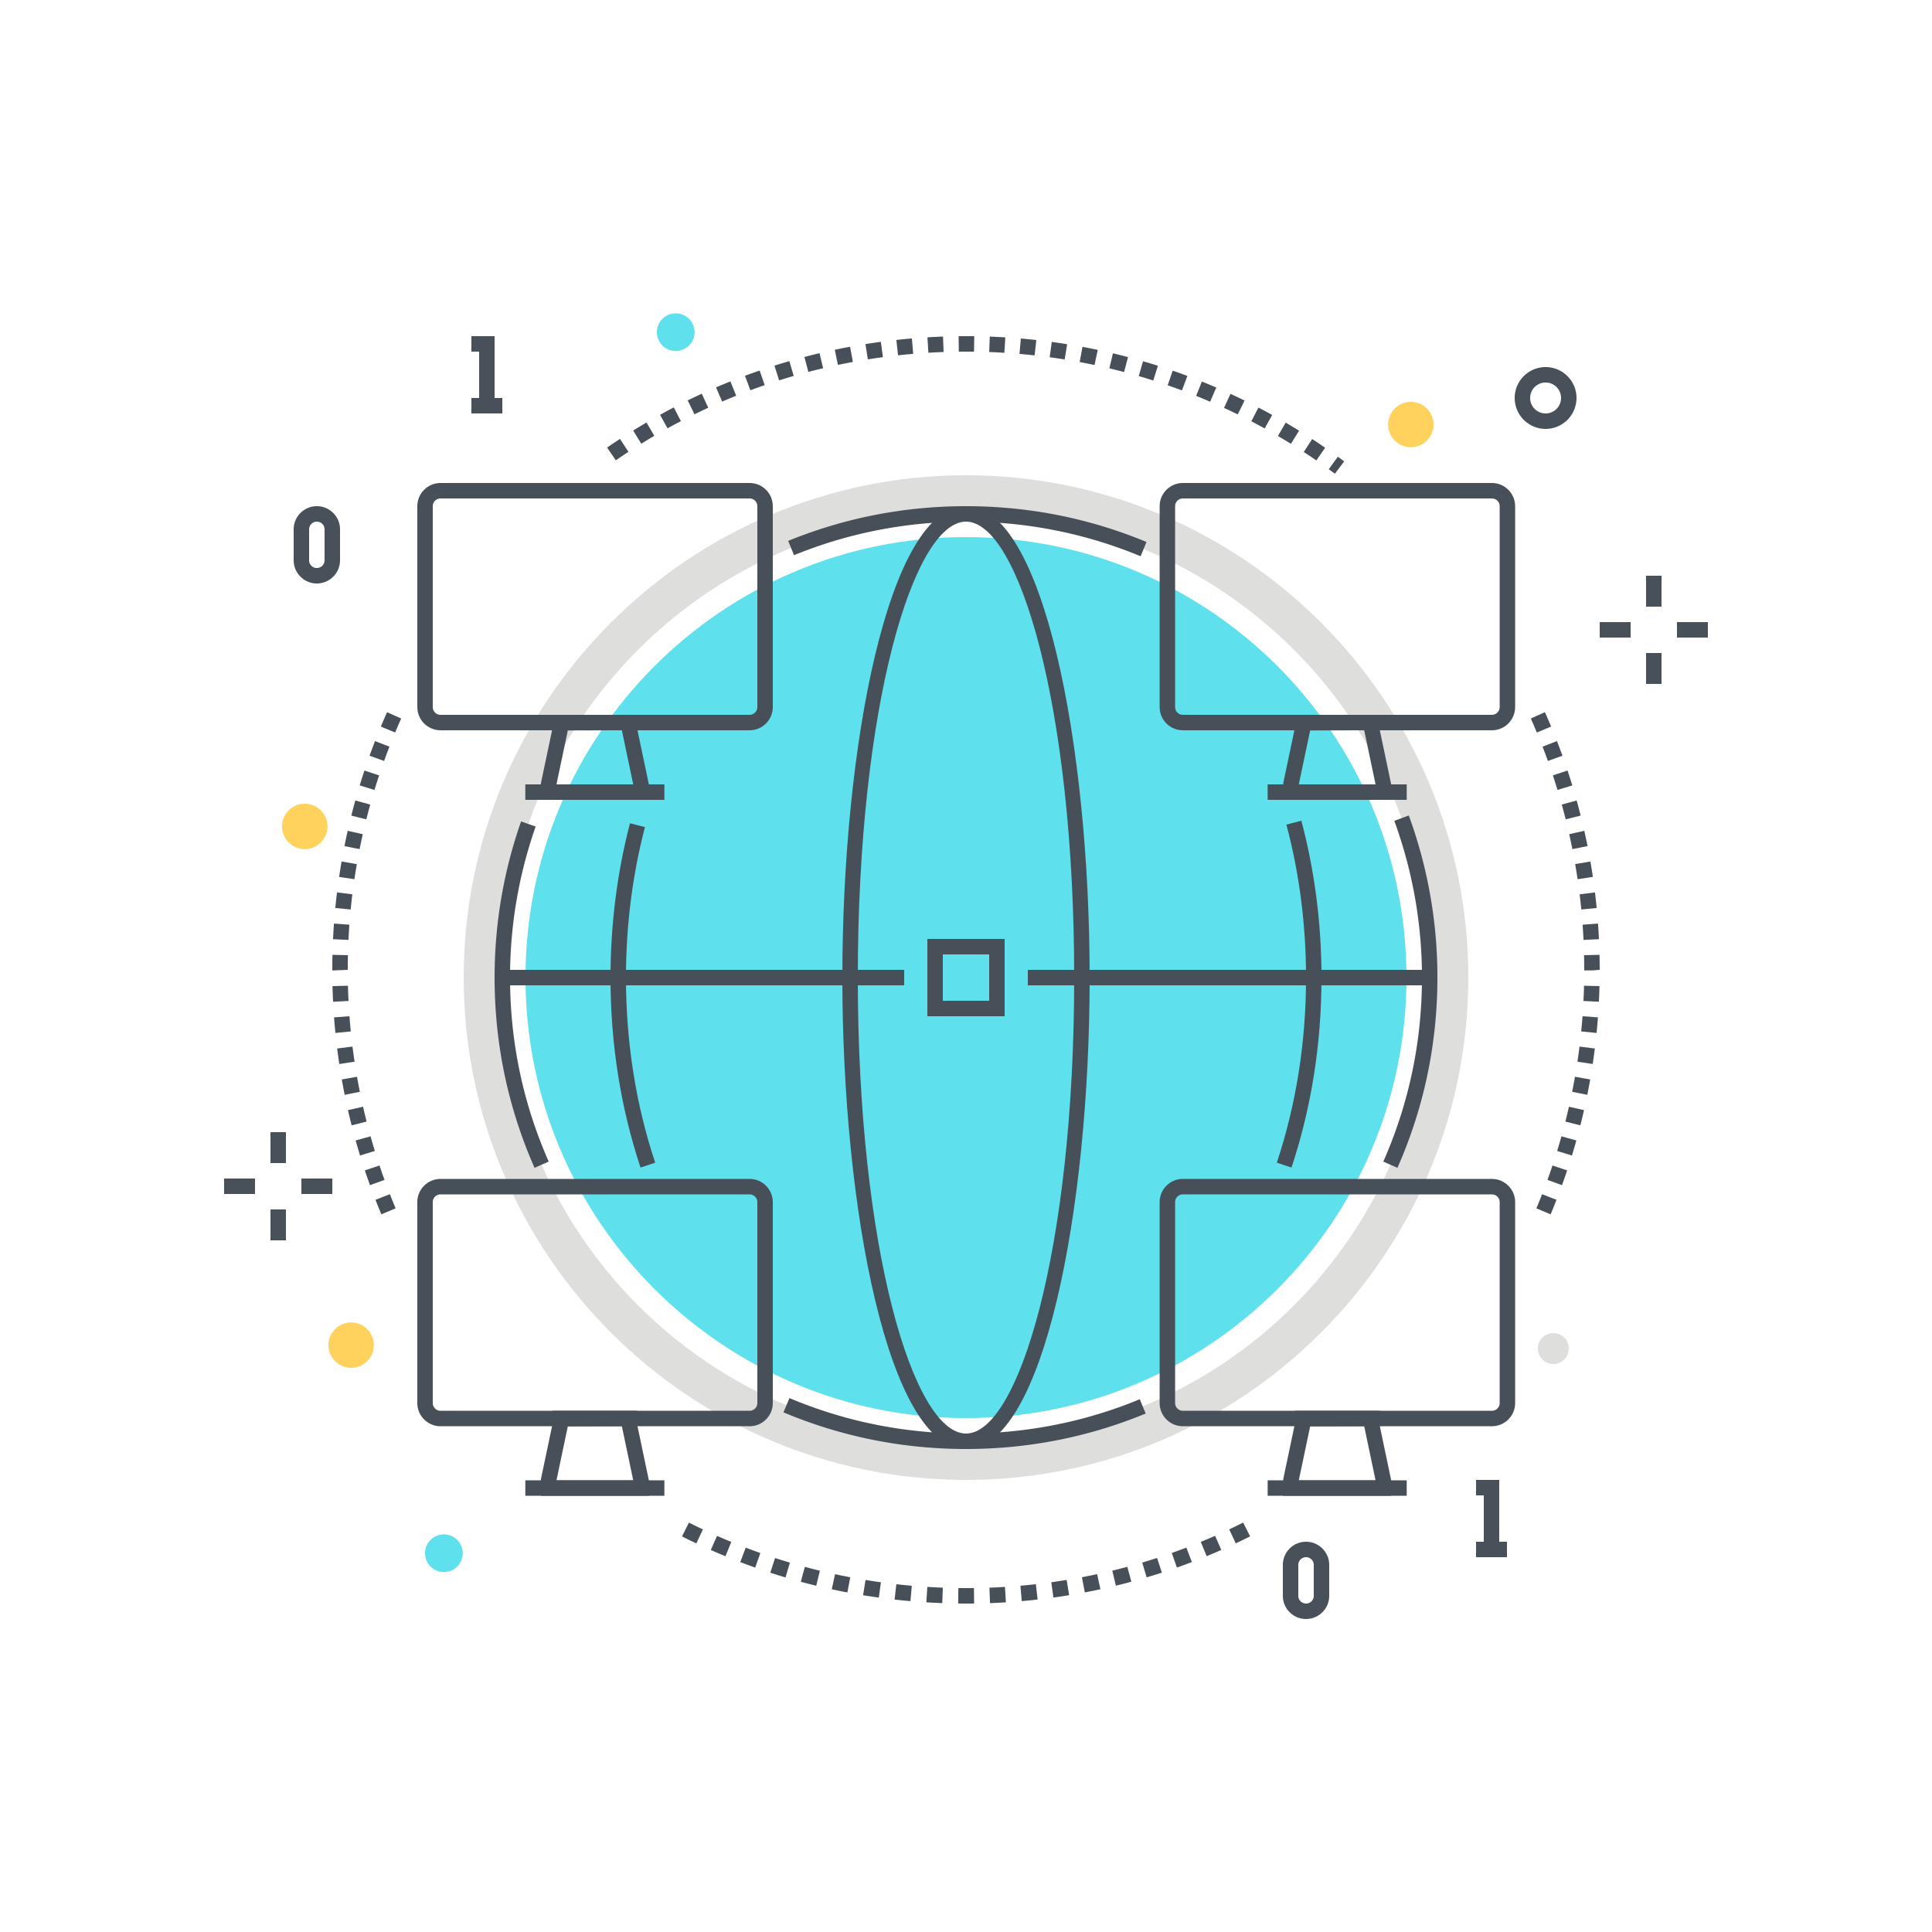 <?xml version="1.0" encoding="utf-8"?><svg xmlns="http://www.w3.org/2000/svg" width="250" height="250" viewBox="0 0 250 250"><g fill="none" fill-rule="evenodd"><path fill="#DEDEDD" d="M125 186.5c-33.137 0-60-26.863-60-60 0-33.138 26.863-60.001 60-60.001s60 26.863 60 60.001c0 33.137-26.863 60-60 60zm0-125.001c-35.841 0-65 29.159-65 65.001 0 35.841 29.159 65 65 65s65-29.159 65-65c0-35.842-29.159-65.001-65-65.001z"/><path fill="#5FE0ED" d="M181.999 126.5c0-31.48-25.519-57-57-57-31.48 0-57 25.52-57 57s25.52 57 57 57c31.481 0 57-25.52 57-57"/><path fill="#475059" d="M147.594 71.98c-7.165-2.973-14.767-4.481-22.594-4.481-7.7 0-15.187 1.461-22.256 4.341l-.754-1.851c7.308-2.979 15.05-4.49 23.01-4.49 8.092 0 15.951 1.559 23.359 4.633l-.765 1.848m33.234 79.139l-1.83-.809c3.319-7.516 5.002-15.526 5.002-23.81a58.805 58.805 0 0 0-3.58-20.287l1.879-.687A60.813 60.813 0 0 1 186 126.5c0 8.563-1.74 16.846-5.172 24.619M125 187.5c-8.187 0-16.135-1.596-23.621-4.743l.775-1.843c7.24 3.043 14.926 4.586 22.846 4.586 7.786 0 15.353-1.494 22.488-4.438l.764 1.85c-7.38 3.044-15.203 4.588-23.252 4.588m-55.829-36.382C65.74 143.344 64 135.062 64 126.5c0-6.93 1.153-13.729 3.428-20.208l1.886.662A58.864 58.864 0 0 0 66 126.5c0 8.282 1.683 16.292 5.001 23.809l-1.83.809"/><path fill="#475059" d="M125 67.499c-6.761 0-14 23.708-14 59.001 0 35.292 7.239 59 14 59s14-23.708 14-59c0-35.293-7.239-59.001-14-59.001zm0 120.001c-10.016 0-16-31.015-16-61 0-29.986 5.984-61.001 16-61.001s16 31.015 16 61.001c0 29.985-5.984 61-16 61zm42.117-36.418l-1.898-.631c2.509-7.555 3.781-15.614 3.781-23.951 0-6.792-.854-13.45-2.54-19.791l1.934-.513c1.729 6.509 2.606 13.34 2.606 20.304 0 8.552-1.307 16.823-3.883 24.582m-84.234-.001C80.307 143.322 79 135.052 79 126.5c0-6.844.848-13.565 2.52-19.973l1.935.504C81.826 113.276 81 119.826 81 126.5c0 8.337 1.272 16.395 3.781 23.95l-1.898.631"/><path fill="#475059" d="M65 127.5h52v-2H65zM133 127.5h52v-2h-52zM57 64.498c-.552 0-1 .449-1 1v26c0 .552.448 1.001 1 1.001h40c.552 0 1-.449 1-1.001v-26c0-.551-.448-1-1-1H57zm40 30H57c-1.654 0-3-1.345-3-3v-26c0-1.654 1.346-3 3-3h40c1.654 0 3 1.346 3 3v26c0 1.655-1.346 3-3 3z"/><path fill="#475059" d="M72.006 101.499h9.933l-1.469-7.001-6.994.022-1.47 6.979zm11.965 2H69.976l.021-2.166 1.479-7.022v-1.812H82.47v1.894l1.501 7.147v1.959z"/><path fill="#475059" d="M67.976 103.498h17.995v-2H67.976zM153.058 64.498c-.552 0-1 .449-1 1v26c0 .552.448 1.001 1 1.001h40c.551 0 1-.449 1-1.001v-26c0-.551-.449-1-1-1h-40zm40 30h-40c-1.655 0-3-1.345-3-3v-26c0-1.654 1.345-3 3-3h40c1.654 0 3 1.346 3 3v26c0 1.655-1.346 3-3 3z"/><path fill="#475059" d="M168.063 101.499h9.934l-1.47-7.001-6.994.022-1.47 6.979zm11.965 2h-13.996l.022-2.166 1.479-7.022v-1.812h10.994v1.894l1.501 7.147v1.959z"/><path fill="#475059" d="M164.033 103.498h17.995v-2h-17.995zM57 154.553a1 1 0 0 0-1 1v26a1 1 0 0 0 1 1h40a1 1 0 0 0 1-1v-26a1 1 0 0 0-1-1H57zm40 30H57c-1.654 0-3-1.345-3-3v-26c0-1.654 1.346-3 3-3h40c1.654 0 3 1.346 3 3v26c0 1.655-1.346 3-3 3z"/><path fill="#475059" d="M72.006 191.552h9.933l-1.469-6.999-6.994.021-1.47 6.978zm11.965 2H69.976l.021-2.165 1.479-7.022v-1.812H82.47v1.895l1.501 7.146v1.958z"/><path fill="#475059" d="M67.976 193.551h17.995v-2H67.976zM153.058 154.553a1 1 0 0 0-1 1v26a1 1 0 0 0 1 1h40c.551 0 1-.448 1-1v-26c0-.552-.449-1-1-1h-40zm40 30h-40c-1.655 0-3-1.345-3-3v-26c0-1.654 1.345-3 3-3h40c1.654 0 3 1.346 3 3v26c0 1.655-1.346 3-3 3z"/><path fill="#475059" d="M168.063 191.552h9.934l-1.47-6.999-6.994.021-1.47 6.978zm11.965 2h-13.996l.022-2.165 1.479-7.022v-1.812h10.994v1.895l1.501 7.146v1.958z"/><path fill="#475059" d="M164.033 193.551h17.995v-2h-17.995zM122 129.5h6v-6h-6v6zm-2 2h10v-10h-10v10zM51.131 94.788l-1.846-.77c.26-.624.527-1.244.802-1.859l1.826.814a88.515 88.515 0 0 0-.782 1.815zm-1.428 3.68l-1.883-.676c.229-.635.465-1.268.709-1.897l1.866.725a74.435 74.435 0 0 0-.692 1.848zm-1.246 3.75l-1.912-.584c.197-.647.402-1.29.614-1.929l1.899.63a77.881 77.881 0 0 0-.601 1.883zm-1.056 3.805l-1.939-.486c.164-.656.337-1.308.517-1.957l1.927.533c-.176.634-.344 1.27-.505 1.91zm-.868 3.852l-1.961-.388c.131-.663.272-1.324.42-1.982l1.951.44a83.703 83.703 0 0 0-.41 1.93zm-.675 3.893l-1.978-.295c.099-.668.207-1.334.321-1.996l1.971.34a90.035 90.035 0 0 0-.314 1.951zm-.479 3.919l-1.99-.193c.065-.674.139-1.345.221-2.014l1.985.244c-.08.651-.153 1.305-.216 1.963zm-.287 3.939l-1.998-.095c.033-.676.073-1.35.122-2.021l1.994.145a79.878 79.878 0 0 0-.118 1.971zm-2.093 3.951c0-.729.008-1.377.022-2.023l2 .045a85.779 85.779 0 0 0-.022 1.901l-2 .077zm.103 4.049a84.529 84.529 0 0 1-.077-2.024l2-.049c.016.659.041 1.317.075 1.974l-1.998.099zm.301 4.04a78.432 78.432 0 0 1-.176-2.019l1.995-.148c.049.658.106 1.313.172 1.967l-1.991.2zm.501 4.016a87.94 87.94 0 0 1-.275-2.006l1.984-.248c.082.655.172 1.307.27 1.957l-1.979.297zm.699 3.99a93.184 93.184 0 0 1-.375-1.991l1.971-.346c.113.651.235 1.297.365 1.941l-1.961.396zm.898 3.95a76.395 76.395 0 0 1-.474-1.971l1.952-.442c.145.643.298 1.283.459 1.92l-1.937.493zm1.092 3.9a83.043 83.043 0 0 1-.571-1.944l1.926-.539c.178.634.363 1.265.557 1.893l-1.912.59zm1.283 3.838c-.23-.633-.45-1.271-.665-1.911l1.896-.635c.209.625.426 1.247.65 1.866l-1.881.68zm1.473 3.773a72.935 72.935 0 0 1-.76-1.878l1.863-.726c.239.614.486 1.224.74 1.831l-1.843.773zM172.735 61.3c-.262-.196-.527-.39-.793-.583l1.174-1.619c.274.198.546.399.817.601l-1.198 1.601m-48.666-15.795l-.025-2a85.735 85.735 0 0 1 2.022 0l-.027 2c-.345-.005-.689-.005-1.036-.006-.315 0-.624.002-.934.006zm-3.937.141l-.121-1.996a79.377 79.377 0 0 1 2.017-.097l.071 1.998c-.658.024-1.314.056-1.967.095zm9.833.005a97.783 97.783 0 0 0-1.964-.097l.076-1.998c.672.026 1.341.058 2.009.099l-.121 1.996zm-13.759.327l-.219-1.988a83.343 83.343 0 0 1 2.01-.196l.17 1.993c-.656.056-1.311.12-1.961.191zm17.673.01a84.142 84.142 0 0 0-1.957-.193l.174-1.992c.67.059 1.337.123 2.002.196l-.219 1.989zm-21.578.512l-.313-1.974a82.585 82.585 0 0 1 1.995-.293l.268 1.982c-.653.088-1.303.184-1.95.285zm25.47.014a87.41 87.41 0 0 0-1.944-.287l.27-1.982c.666.09 1.33.189 1.991.295l-.317 1.974zm-29.34.704l-.412-1.957a85.514 85.514 0 0 1 1.98-.391l.363 1.966c-.645.12-1.29.247-1.931.382zm33.204.014a81.1 81.1 0 0 0-1.928-.383l.367-1.967c.661.124 1.32.254 1.975.393l-.414 1.957zm-37.035.892l-.508-1.933c.65-.171 1.303-.335 1.958-.489l.461 1.945c-.64.152-1.277.31-1.911.477zm40.857.016a80.564 80.564 0 0 0-1.908-.478l.465-1.946c.654.157 1.304.32 1.953.491l-.51 1.933zm-44.637 1.081l-.605-1.906a82.84 82.84 0 0 1 1.931-.586l.558 1.92a75.78 75.78 0 0 0-1.884.572zm48.41.015a84.937 84.937 0 0 0-1.879-.572l.558-1.92c.646.187 1.288.382 1.927.586l-.606 1.906zm-52.132 1.265l-.698-1.875c.63-.234 1.262-.46 1.899-.679l.652 1.89c-.621.214-1.239.436-1.853.664zm55.847.018a76.413 76.413 0 0 0-1.848-.664l.65-1.891c.636.218 1.268.446 1.898.68l-.7 1.875zm-59.5 1.445l-.791-1.836a80.277 80.277 0 0 1 1.864-.775l.744 1.857c-.61.244-1.215.496-1.817.754zm63.149.018a78.727 78.727 0 0 0-1.816-.756l.746-1.855c.625.251 1.245.508 1.861.773l-.791 1.838zm-66.726 1.627l-.879-1.797a79.998 79.998 0 0 1 1.824-.865l.833 1.818c-.596.274-1.189.556-1.778.844zm70.298.016a80.13 80.13 0 0 0-1.776-.843l.836-1.817c.61.281 1.217.57 1.821.866l-.881 1.794zm-73.787 1.8l-.969-1.75a84.311 84.311 0 0 1 1.779-.955l.922 1.776c-.582.302-1.159.612-1.732.929zm77.271.018a73.698 73.698 0 0 0-1.731-.931l.924-1.773c.596.31 1.188.629 1.776.954l-.969 1.75zm-80.668 1.97l-1.05-1.702a90.662 90.662 0 0 1 1.726-1.039l1.012 1.725c-.566.332-1.13.671-1.688 1.016zm84.062.016a76.55 76.55 0 0 0-1.683-1.014l1.01-1.726c.58.339 1.156.687 1.728 1.041l-1.055 1.699zm-87.356 2.134l-1.134-1.646a81.498 81.498 0 0 1 1.675-1.125l1.093 1.676c-.55.359-1.094.724-1.634 1.095zm90.649.018a76.105 76.105 0 0 0-1.633-1.094l1.094-1.676c.563.368 1.121.743 1.674 1.124l-1.135 1.646zm-10.426 140.127l-.851-1.811a73.32 73.32 0 0 0 1.805-.879l.899 1.787c-.614.309-1.231.61-1.853.903zm-69.807.007a75.525 75.525 0 0 1-1.854-.902l.898-1.787a75.25 75.25 0 0 0 1.807.879l-.851 1.81zm66.041 1.655l-.764-1.85a81.4 81.4 0 0 0 1.849-.788l.807 1.83c-.627.276-1.259.545-1.892.808zm-62.271.006c-.636-.26-1.269-.53-1.897-.807l.808-1.83c.613.271 1.229.533 1.849.788l-.76 1.849zm58.419 1.464l-.664-1.886a75.631 75.631 0 0 0 1.885-.693l.715 1.867c-.642.247-1.287.484-1.936.712zm-54.57.005a79.591 79.591 0 0 1-1.934-.71l.711-1.869c.627.238 1.256.47 1.889.694l-.666 1.885zm50.654 1.267l-.572-1.916a95.05 95.05 0 0 0 1.921-.598l.617 1.902a84.31 84.31 0 0 1-1.966.612zm-46.732.008c-.661-.197-1.316-.4-1.968-.612l.617-1.902c.637.206 1.276.405 1.919.596l-.568 1.918zm42.753 1.066l-.468-1.943a83.798 83.798 0 0 0 1.944-.498l.522 1.929c-.663.18-1.329.351-1.998.512zm-38.776.007a77.806 77.806 0 0 1-1.997-.511l.521-1.932c.647.175 1.295.341 1.947.5l-.471 1.943zm34.753.865l-.373-1.965a81.596 81.596 0 0 0 1.968-.4l.424 1.955c-.669.145-1.343.281-2.019.41zm-30.724.005a91.29 91.29 0 0 1-2.019-.409l.422-1.955c.653.14 1.31.274 1.97.399l-.373 1.965zm26.66.66l-.274-1.98a82.672 82.672 0 0 0 1.986-.301l.323 1.975c-.676.11-1.355.212-2.035.306zm-22.593.004a84.624 84.624 0 0 1-2.037-.306l.32-1.974c.661.107 1.324.208 1.99.3l-.273 1.98zm18.499.458l-.176-1.992c.67-.059 1.336-.125 2-.2l.225 1.986c-.68.077-1.364.146-2.049.206zm-14.403.003a81.413 81.413 0 0 1-2.052-.204l.224-1.987c.664.074 1.331.141 2 .199l-.172 1.992zm4.114.254a77.943 77.943 0 0 1-2.059-.102l.125-1.996c.667.041 1.337.074 2.008.1l-.074 1.998zm6.179.001l-.074-1.998c.671-.026 1.34-.06 2.006-.101l.125 1.996c-.684.043-1.368.077-2.057.103zM125 207.5c-.338 0-.675-.002-1.012-.006l.024-2c.673.007 1.345.006 2.014 0l.024 2c-.35.004-.699.006-1.05.006zm73.868-112.713a83.314 83.314 0 0 0-.782-1.815l1.826-.814c.276.615.542 1.235.802 1.859l-1.846.77zm1.428 3.68a74.435 74.435 0 0 0-.692-1.848l1.866-.725c.244.629.48 1.262.709 1.897l-1.883.676zm1.246 3.751a77.881 77.881 0 0 0-.601-1.883l1.899-.63c.212.639.417 1.282.614 1.929l-1.912.584zm1.056 3.804c-.16-.64-.329-1.276-.505-1.91l1.928-.533c.179.649.352 1.301.516 1.957l-1.939.486zm.868 3.853a82.679 82.679 0 0 0-.41-1.931l1.951-.44c.148.658.289 1.319.42 1.982l-1.961.389zm.674 3.893a89.147 89.147 0 0 0-.314-1.952l1.971-.34c.114.662.222 1.328.321 1.997l-1.978.295zm.48 3.919a73.601 73.601 0 0 0-.216-1.963l1.985-.244c.082.669.156 1.34.221 2.014l-1.99.193zm.286 3.938a79.878 79.878 0 0 0-.118-1.971l1.994-.145c.049.671.089 1.345.122 2.021l-1.998.095zm1.094 3.951h-1a93.798 93.798 0 0 0-.023-1.978l2-.045c.014.647.022 1.295.023 1.945l-1 .078zm.897 4.049l-1.998-.099c.034-.657.059-1.315.075-1.974l2 .049a84.529 84.529 0 0 1-.077 2.024zm-.301 4.04l-1.991-.2c.066-.654.123-1.309.172-1.967l1.994.148a74.2 74.2 0 0 1-.175 2.019zm-.5 4.016l-1.979-.297c.098-.65.188-1.301.27-1.957l1.984.248a87.94 87.94 0 0 1-.275 2.006zm-.7 3.988l-1.96-.392c.128-.645.251-1.292.364-1.943l1.971.346a86.149 86.149 0 0 1-.375 1.989zm-.898 3.953l-1.937-.493c.161-.637.314-1.277.46-1.92l1.951.442c-.15.66-.307 1.317-.474 1.971zm-1.091 3.899l-1.912-.59c.194-.628.379-1.259.557-1.893l1.926.539c-.182.65-.373 1.298-.571 1.944zm-1.284 3.838l-1.881-.68c.224-.619.441-1.241.65-1.866l1.896.635c-.215.64-.435 1.278-.665 1.911zm-1.473 3.773l-1.843-.773a78.65 78.65 0 0 0 .74-1.831l1.863.726c-.245.63-.498 1.256-.76 1.878z"/><path fill="#48515A" d="M35 150.5h2v-4h-2zM35 160.5h2v-4h-2zM39 154.5h4v-2h-4zM29 154.5h4v-2h-4zM213 78.499h2v-4h-2zM213 88.499h2v-4h-2zM217 82.499h4v-2h-4zM207 82.499h4v-2h-4z"/><path fill="#FFD15D" d="M185 54.937a2.438 2.438 0 1 1-4.876 0 2.438 2.438 0 0 1 4.876 0"/><path fill="#FFD15D" d="M182.563 52.999a1.94 1.94 0 0 0-1.938 1.938 1.94 1.94 0 0 0 1.938 1.937 1.94 1.94 0 0 0 1.937-1.937 1.94 1.94 0 0 0-1.937-1.938zm0 4.875a2.94 2.94 0 0 1-2.938-2.937 2.94 2.94 0 0 1 2.938-2.938 2.94 2.94 0 0 1 2.937 2.938 2.94 2.94 0 0 1-2.937 2.937zM41.875 106.937a2.438 2.438 0 1 1-4.875 0 2.438 2.438 0 0 1 4.875 0"/><path fill="#FFD15D" d="M39.437 105a1.94 1.94 0 0 0-1.937 1.937 1.94 1.94 0 0 0 1.937 1.938 1.94 1.94 0 0 0 1.938-1.938A1.94 1.94 0 0 0 39.437 105zm0 4.875a2.94 2.94 0 0 1-2.937-2.938A2.94 2.94 0 0 1 39.437 104a2.94 2.94 0 0 1 2.938 2.937 2.94 2.94 0 0 1-2.938 2.938z"/><path fill="#5FE0ED" d="M89.875 42.937a2.438 2.438 0 1 1-4.875 0 2.438 2.438 0 0 1 4.875 0m-30 158a2.438 2.438 0 1 1-4.875 0 2.438 2.438 0 0 1 4.875 0"/><path fill="#FFD15D" d="M47.875 174.062a2.438 2.438 0 1 1-4.875 0 2.438 2.438 0 0 1 4.875 0"/><path fill="#FFD15D" d="M45.438 172.125a1.94 1.94 0 0 0-1.938 1.937A1.94 1.94 0 0 0 45.438 176a1.94 1.94 0 0 0 1.937-1.938 1.94 1.94 0 0 0-1.937-1.937zm0 4.875a2.94 2.94 0 0 1-2.938-2.938 2.94 2.94 0 0 1 2.938-2.937 2.94 2.94 0 0 1 2.937 2.937A2.94 2.94 0 0 1 45.438 177z"/><path fill="#DEDEDD" d="M203 174.5a2 2 0 1 1-4 0 2 2 0 0 1 4 0"/><path fill="#48515A" d="M200 49.499c-1.103 0-2 .898-2 2 0 1.103.897 2 2 2s2-.897 2-2c0-1.102-.897-2-2-2zm0 6.001c-2.206 0-4-1.794-4-4.001 0-2.205 1.794-4 4-4s4 1.795 4 4a4.004 4.004 0 0 1-4 4.001zM64 52.5h-2v-7.001h-1v-2h3V52.5"/><path fill="#48515A" d="M61 53.499h4v-2h-4zM194 200.5h-2v-7h-1v-2h3v9"/><path fill="#48515A" d="M191 201.5h4v-2h-4zM41 67.499c-.552 0-1 .449-1 1v4.002a1 1 0 0 0 2 0v-4.002c0-.551-.448-1-1-1zm0 8.002c-1.654 0-3-1.346-3-3v-4.002c0-1.654 1.346-3 3-3s3 1.346 3 3v4.002c0 1.654-1.346 3-3 3zM169 201.5a1 1 0 0 0-1 1v4a1 1 0 0 0 2 0v-4a1 1 0 0 0-1-1zm0 8c-1.654 0-3-1.345-3-3v-4c0-1.655 1.346-3 3-3s3 1.345 3 3v4c0 1.655-1.346 3-3 3z"/></g></svg>